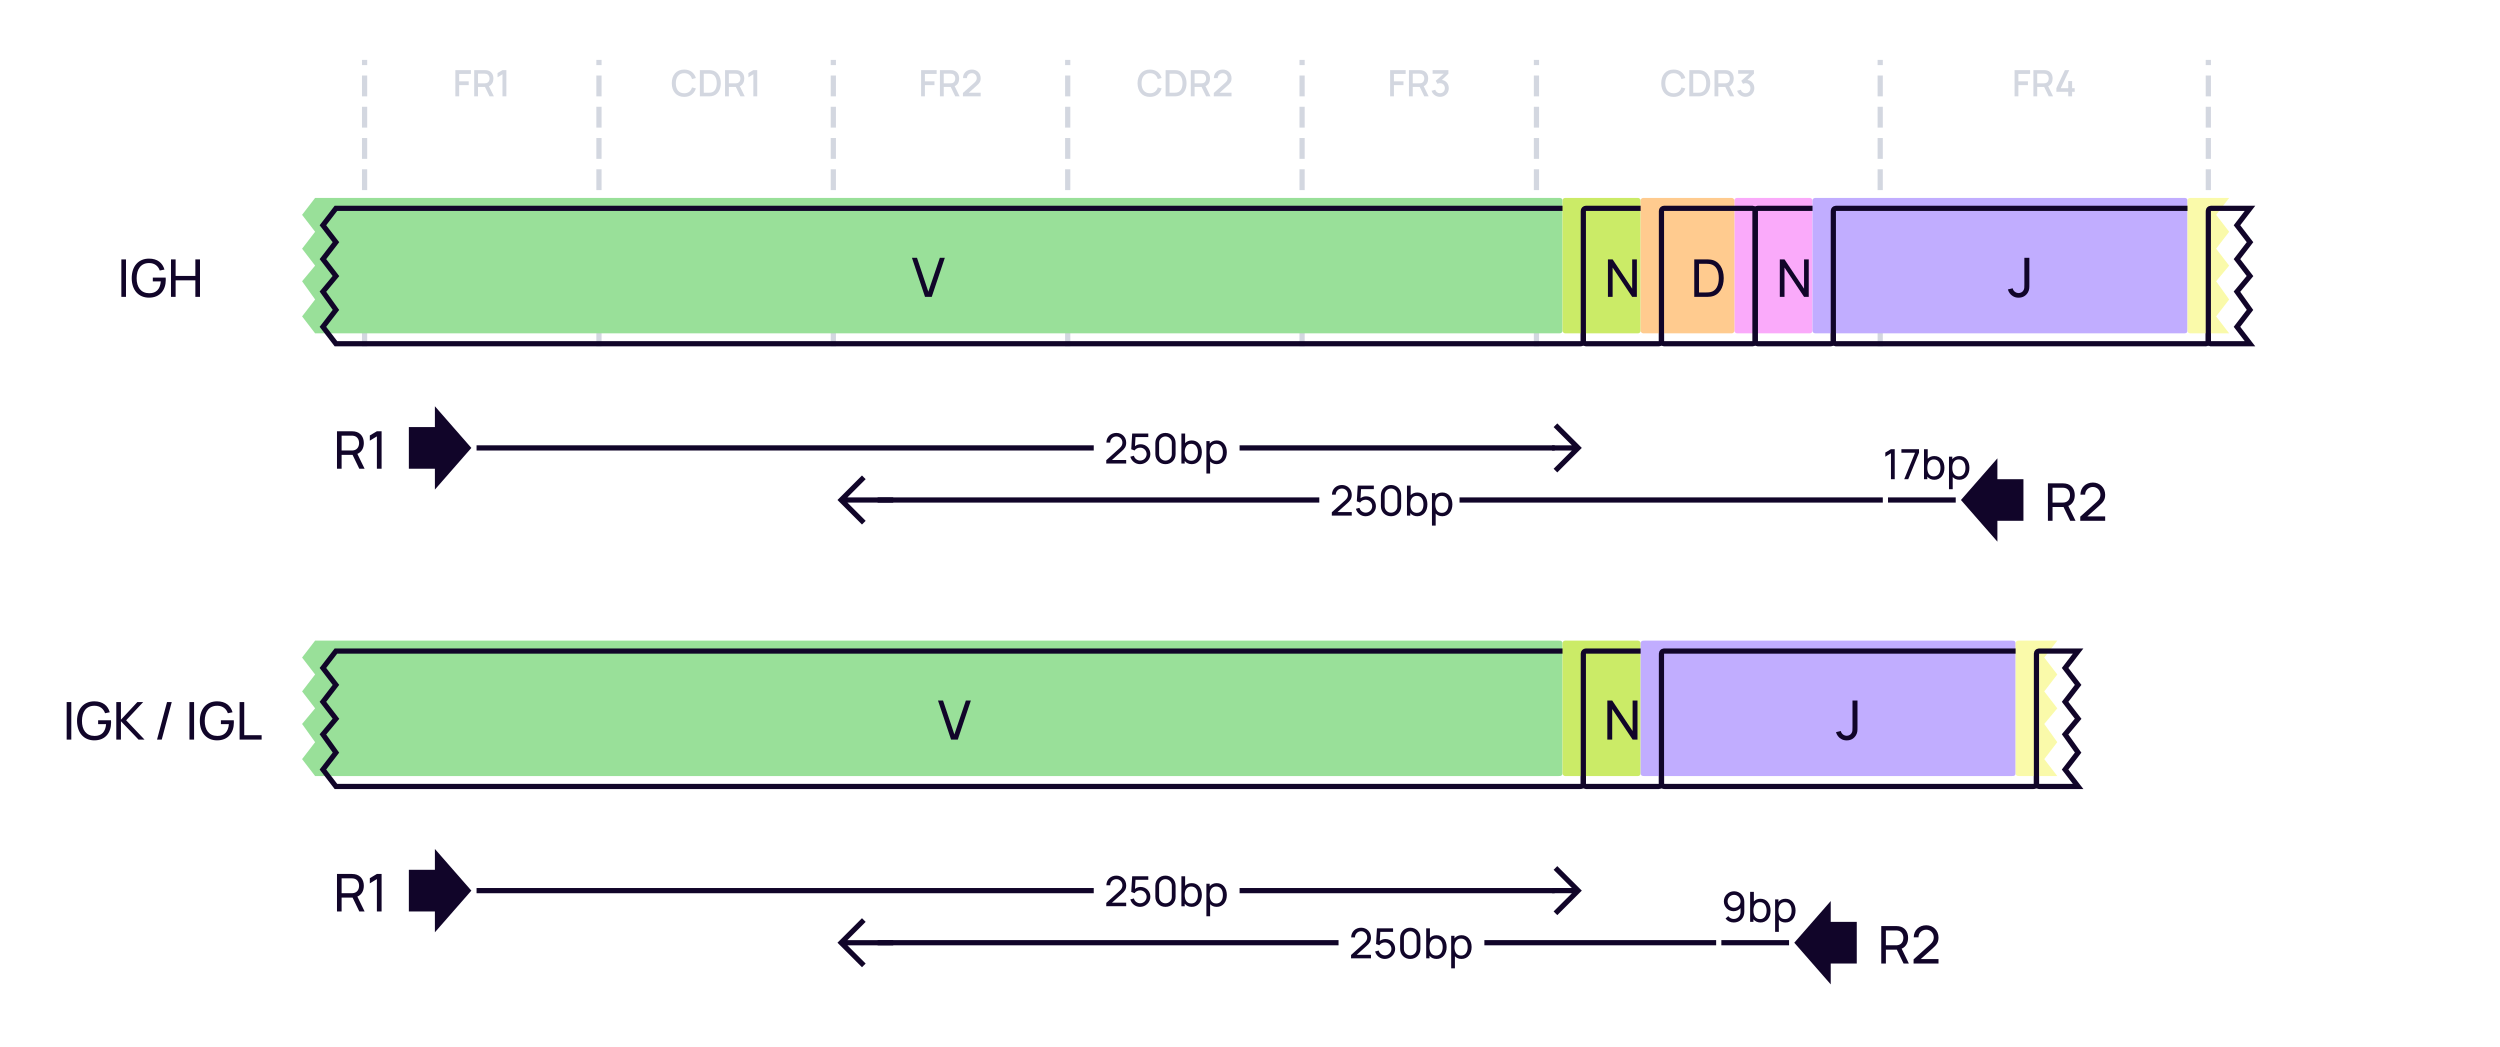 <svg width="960" height="402" viewBox="0 0 960 402" fill="none" xmlns="http://www.w3.org/2000/svg">
<rect width="960" height="402" fill="white"/>
<path d="M140 132V24" stroke="#D3D7E0" stroke-width="2" stroke-linecap="square" stroke-dasharray="6 6"/>
<path d="M174.858 37H176.321V32.695H179.989V31.225H176.321V28.383H180.829V26.92H174.858V37ZM182.09 37H183.553V33.381H186.227L187.984 37H189.657L187.753 33.094C188.894 32.597 189.468 31.491 189.468 30.147C189.468 28.516 188.628 27.235 186.941 26.976C186.675 26.934 186.36 26.92 186.164 26.92H182.09V37ZM183.553 31.995V28.299H186.108C186.29 28.299 186.535 28.313 186.745 28.369C187.641 28.579 187.977 29.405 187.977 30.147C187.977 30.889 187.641 31.715 186.745 31.932C186.535 31.981 186.29 31.995 186.108 31.995H183.553ZM192.953 37H194.444V26.92H192.953L191.056 28.054V29.685L192.953 28.53V37Z" fill="#D3D7E0"/>
<path d="M230 132V24" stroke="#D3D7E0" stroke-width="2" stroke-linecap="square" stroke-dasharray="6 6"/>
<path d="M262.735 37.21C265.059 37.21 266.62 35.943 267.215 33.955L265.731 33.556C265.332 34.963 264.331 35.817 262.735 35.817C260.593 35.817 259.501 34.27 259.515 31.96C259.522 29.65 260.593 28.103 262.735 28.103C264.331 28.103 265.332 28.957 265.731 30.364L267.215 29.965C266.62 27.977 265.059 26.71 262.735 26.71C259.711 26.71 257.968 28.845 257.968 31.96C257.968 35.075 259.711 37.21 262.735 37.21ZM268.754 37H271.911C272.093 37 272.695 37 273.164 36.937C275.53 36.636 276.79 34.529 276.79 31.96C276.79 29.391 275.53 27.284 273.164 26.983C272.695 26.92 272.093 26.92 271.911 26.92H268.754V37ZM270.252 35.607V28.313H271.911C272.219 28.313 272.723 28.32 273.059 28.383C274.571 28.663 275.236 30.189 275.236 31.96C275.236 33.689 274.599 35.243 273.059 35.537C272.723 35.6 272.233 35.607 271.911 35.607H270.252ZM278.42 37H279.883V33.381H282.557L284.314 37H285.987L284.083 33.094C285.224 32.597 285.798 31.491 285.798 30.147C285.798 28.516 284.958 27.235 283.271 26.976C283.005 26.934 282.69 26.92 282.494 26.92H278.42V37ZM279.883 31.995V28.299H282.438C282.62 28.299 282.865 28.313 283.075 28.369C283.971 28.579 284.307 29.405 284.307 30.147C284.307 30.889 283.971 31.715 283.075 31.932C282.865 31.981 282.62 31.995 282.438 31.995H279.883ZM289.283 37H290.774V26.92H289.283L287.386 28.054V29.685L289.283 28.53V37Z" fill="#D3D7E0"/>
<path d="M320 132V24" stroke="#D3D7E0" stroke-width="2" stroke-linecap="square" stroke-dasharray="6 6"/>
<path d="M353.703 37H355.166V32.695H358.834V31.225H355.166V28.383H359.674V26.92H353.703V37ZM360.935 37H362.398V33.381H365.072L366.829 37H368.502L366.598 33.094C367.739 32.597 368.313 31.491 368.313 30.147C368.313 28.516 367.473 27.235 365.786 26.976C365.52 26.934 365.205 26.92 365.009 26.92H360.935V37ZM362.398 31.995V28.299H364.953C365.135 28.299 365.38 28.313 365.59 28.369C366.486 28.579 366.822 29.405 366.822 30.147C366.822 30.889 366.486 31.715 365.59 31.932C365.38 31.981 365.135 31.995 364.953 31.995H362.398ZM369.761 36.993H376.579V35.6H372.022L374.941 32.996C376.033 32.037 376.579 31.407 376.579 30.028C376.579 28.117 375.144 26.71 373.24 26.71C371.231 26.71 369.796 28.047 369.796 30H371.294C371.28 28.985 372.092 28.103 373.212 28.103C374.297 28.103 375.074 28.929 375.074 30.007C375.074 30.581 374.864 31.127 374.157 31.757L369.768 35.691L369.761 36.993Z" fill="#D3D7E0"/>
<path d="M410 132V24" stroke="#D3D7E0" stroke-width="2" stroke-linecap="square" stroke-dasharray="6 6"/>
<path d="M441.58 37.21C443.904 37.21 445.465 35.943 446.06 33.955L444.576 33.556C444.177 34.963 443.176 35.817 441.58 35.817C439.438 35.817 438.346 34.27 438.36 31.96C438.367 29.65 439.438 28.103 441.58 28.103C443.176 28.103 444.177 28.957 444.576 30.364L446.06 29.965C445.465 27.977 443.904 26.71 441.58 26.71C438.556 26.71 436.813 28.845 436.813 31.96C436.813 35.075 438.556 37.21 441.58 37.21ZM447.599 37H450.756C450.938 37 451.54 37 452.009 36.937C454.375 36.636 455.635 34.529 455.635 31.96C455.635 29.391 454.375 27.284 452.009 26.983C451.54 26.92 450.938 26.92 450.756 26.92H447.599V37ZM449.097 35.607V28.313H450.756C451.064 28.313 451.568 28.32 451.904 28.383C453.416 28.663 454.081 30.189 454.081 31.96C454.081 33.689 453.444 35.243 451.904 35.537C451.568 35.6 451.078 35.607 450.756 35.607H449.097ZM457.265 37H458.728V33.381H461.402L463.159 37H464.832L462.928 33.094C464.069 32.597 464.643 31.491 464.643 30.147C464.643 28.516 463.803 27.235 462.116 26.976C461.85 26.934 461.535 26.92 461.339 26.92H457.265V37ZM458.728 31.995V28.299H461.283C461.465 28.299 461.71 28.313 461.92 28.369C462.816 28.579 463.152 29.405 463.152 30.147C463.152 30.889 462.816 31.715 461.92 31.932C461.71 31.981 461.465 31.995 461.283 31.995H458.728ZM466.091 36.993H472.909V35.6H468.352L471.271 32.996C472.363 32.037 472.909 31.407 472.909 30.028C472.909 28.117 471.474 26.71 469.57 26.71C467.561 26.71 466.126 28.047 466.126 30H467.624C467.61 28.985 468.422 28.103 469.542 28.103C470.627 28.103 471.404 28.929 471.404 30.007C471.404 30.581 471.194 31.127 470.487 31.757L466.098 35.691L466.091 36.993Z" fill="#D3D7E0"/>
<path d="M500 132V24" stroke="#D3D7E0" stroke-width="2" stroke-linecap="square" stroke-dasharray="6 6"/>
<path d="M533.805 37H535.268V32.695H538.936V31.225H535.268V28.383H539.776V26.92H533.805V37ZM541.038 37H542.501V33.381H545.175L546.932 37H548.605L546.701 33.094C547.842 32.597 548.416 31.491 548.416 30.147C548.416 28.516 547.576 27.235 545.889 26.976C545.623 26.934 545.308 26.92 545.112 26.92H541.038V37ZM542.501 31.995V28.299H545.056C545.238 28.299 545.483 28.313 545.693 28.369C546.589 28.579 546.925 29.405 546.925 30.147C546.925 30.889 546.589 31.715 545.693 31.932C545.483 31.981 545.238 31.995 545.056 31.995H542.501ZM552.964 37.189C554.847 37.189 556.331 35.796 556.331 33.871C556.331 32.233 555.323 30.924 553.692 30.707L556.184 28.313V26.92H550.122V28.313H554.392L551.312 31.036L551.998 32.191C552.285 32.037 552.628 31.939 552.95 31.939C554.07 31.939 554.833 32.751 554.833 33.871C554.833 34.984 554.07 35.789 552.964 35.803C552.138 35.81 551.403 35.341 551.137 34.466L549.723 34.858C550.15 36.293 551.466 37.189 552.964 37.189Z" fill="#D3D7E0"/>
<path d="M590 132V24" stroke="#D3D7E0" stroke-width="2" stroke-linecap="square" stroke-dasharray="6 6"/>
<path d="M642.682 37.21C645.006 37.21 646.567 35.943 647.162 33.955L645.678 33.556C645.279 34.963 644.278 35.817 642.682 35.817C640.54 35.817 639.448 34.27 639.462 31.96C639.469 29.65 640.54 28.103 642.682 28.103C644.278 28.103 645.279 28.957 645.678 30.364L647.162 29.965C646.567 27.977 645.006 26.71 642.682 26.71C639.658 26.71 637.915 28.845 637.915 31.96C637.915 35.075 639.658 37.21 642.682 37.21ZM648.702 37H651.859C652.041 37 652.643 37 653.112 36.937C655.478 36.636 656.738 34.529 656.738 31.96C656.738 29.391 655.478 27.284 653.112 26.983C652.643 26.92 652.041 26.92 651.859 26.92H648.702V37ZM650.2 35.607V28.313H651.859C652.167 28.313 652.671 28.32 653.007 28.383C654.519 28.663 655.184 30.189 655.184 31.96C655.184 33.689 654.547 35.243 653.007 35.537C652.671 35.6 652.181 35.607 651.859 35.607H650.2ZM658.368 37H659.831V33.381H662.505L664.262 37H665.935L664.031 33.094C665.172 32.597 665.746 31.491 665.746 30.147C665.746 28.516 664.906 27.235 663.219 26.976C662.953 26.934 662.638 26.92 662.442 26.92H658.368V37ZM659.831 31.995V28.299H662.386C662.568 28.299 662.813 28.313 663.023 28.369C663.919 28.579 664.255 29.405 664.255 30.147C664.255 30.889 663.919 31.715 663.023 31.932C662.813 31.981 662.568 31.995 662.386 31.995H659.831ZM670.294 37.189C672.177 37.189 673.661 35.796 673.661 33.871C673.661 32.233 672.653 30.924 671.022 30.707L673.514 28.313V26.92H667.452V28.313H671.722L668.642 31.036L669.328 32.191C669.615 32.037 669.958 31.939 670.28 31.939C671.4 31.939 672.163 32.751 672.163 33.871C672.163 34.984 671.4 35.789 670.294 35.803C669.468 35.81 668.733 35.341 668.467 34.466L667.053 34.858C667.48 36.293 668.796 37.189 670.294 37.189Z" fill="#D3D7E0"/>
<path d="M722 132V24" stroke="#D3D7E0" stroke-width="2" stroke-linecap="square" stroke-dasharray="6 6"/>
<path d="M773.593 37H775.056V32.695H778.724V31.225H775.056V28.383H779.564V26.92H773.593V37ZM780.826 37H782.289V33.381H784.963L786.72 37H788.393L786.489 33.094C787.63 32.597 788.204 31.491 788.204 30.147C788.204 28.516 787.364 27.235 785.677 26.976C785.411 26.934 785.096 26.92 784.9 26.92H780.826V37ZM782.289 31.995V28.299H784.844C785.026 28.299 785.271 28.313 785.481 28.369C786.377 28.579 786.713 29.405 786.713 30.147C786.713 30.889 786.377 31.715 785.481 31.932C785.271 31.981 785.026 31.995 784.844 31.995H782.289ZM794.201 37H795.685V35.243H796.686V33.857H795.685V31.127H794.201V33.857H791.324L794.6 26.92H792.927L789.651 33.857V35.243H794.201V37Z" fill="#D3D7E0"/>
<path d="M848 132V24" stroke="#D3D7E0" stroke-width="2" stroke-linecap="square" stroke-dasharray="6 6"/>
<g filter="url(#filter0_i_5544_35957)">
<path d="M129 80H606.4C606.96 80 607.24 80 607.454 80.109C607.642 80.205 607.795 80.358 607.891 80.546C608 80.76 608 81.04 608 81.6V130.4C608 130.96 608 131.24 607.891 131.454C607.795 131.642 607.642 131.795 607.454 131.891C607.24 132 606.96 132 606.4 132H129L124 125.5L129 119L124 112L129 106L124 99.5L129 93L124 86.5L129 80Z" fill="#99E099"/>
</g>
<path d="M129 80H606.4C606.96 80 607.24 80 607.454 80.109C607.642 80.205 607.795 80.358 607.891 80.546C608 80.76 608 81.04 608 81.6V130.4C608 130.96 608 131.24 607.891 131.454C607.795 131.642 607.642 131.795 607.454 131.891C607.24 132 606.96 132 606.4 132H129L124 125.5L129 119L124 112L129 106L124 99.5L129 93L124 86.5L129 80Z" stroke="#110529" stroke-width="2" stroke-linecap="round"/>
<path d="M355.209 114H357.792L362.813 99H360.896L356.48 112.021L352.126 99H350.188L355.209 114Z" fill="#110529"/>
<g filter="url(#filter1_i_5544_35957)">
<rect x="608" y="80" width="30" height="52" rx="1" fill="#CBEB67"/>
</g>
<rect x="608" y="80" width="30" height="52" rx="1" stroke="#110529" stroke-width="2" stroke-linecap="round"/>
<g filter="url(#filter2_i_5544_35957)">
<rect x="674" y="80" width="30" height="52" rx="1" fill="#FAAAFA"/>
</g>
<rect x="674" y="80" width="30" height="52" rx="1" stroke="#110529" stroke-width="2" stroke-linecap="round"/>
<g filter="url(#filter3_i_5544_35957)">
<rect x="638" y="80" width="36" height="52" rx="1" fill="#FFCB8F"/>
</g>
<rect x="638" y="80" width="36" height="52" rx="1" stroke="#110529" stroke-width="2" stroke-linecap="round"/>
<path d="M617.447 114H619.247V102.74L626.757 114H628.557V99.6H626.757V110.85L619.247 99.6H617.447V114Z" fill="#110529"/>
<path d="M683.447 114H685.247V102.74L692.757 114H694.557V99.6H692.757V110.85L685.247 99.6H683.447V114Z" fill="#110529"/>
<path d="M650.593 114H655.033C655.303 114 656.183 114 656.853 113.91C660.183 113.47 661.913 110.48 661.913 106.8C661.913 103.13 660.183 100.13 656.853 99.69C656.173 99.6 655.313 99.6 655.033 99.6H650.593V114ZM652.423 112.3V101.3H655.033C655.513 101.3 656.233 101.32 656.703 101.41C659.033 101.83 660.023 104.08 660.023 106.8C660.023 109.47 659.063 111.76 656.703 112.19C656.233 112.28 655.533 112.3 655.033 112.3H652.423Z" fill="#110529"/>
<g filter="url(#filter4_i_5544_35957)">
<path d="M848 81.6C848 81.04 848 80.76 847.891 80.546C847.795 80.358 847.642 80.205 847.454 80.109C847.24 80 846.96 80 846.4 80H705.6C705.04 80 704.76 80 704.546 80.109C704.358 80.205 704.205 80.358 704.109 80.546C704 80.76 704 81.04 704 81.6V106V130.4C704 130.96 704 131.24 704.109 131.454C704.205 131.642 704.358 131.795 704.546 131.891C704.76 132 705.04 132 705.6 132H846.4C846.96 132 847.24 132 847.454 131.891C847.642 131.795 847.795 131.642 847.891 131.454C848 131.24 848 130.96 848 130.4V125.5V119V112V106V99.5V93V86.5V81.6Z" fill="#C1ADFF"/>
</g>
<path d="M848 81.6C848 81.04 848 80.76 847.891 80.546C847.795 80.358 847.642 80.205 847.454 80.109C847.24 80 846.96 80 846.4 80H705.6C705.04 80 704.76 80 704.546 80.109C704.358 80.205 704.205 80.358 704.109 80.546C704 80.76 704 81.04 704 81.6V106V130.4C704 130.96 704 131.24 704.109 131.454C704.205 131.642 704.358 131.795 704.546 131.891C704.76 132 705.04 132 705.6 132H846.4C846.96 132 847.24 132 847.454 131.891C847.642 131.795 847.795 131.642 847.891 131.454C848 131.24 848 130.96 848 130.4V125.5V119V112V106V99.5V93V86.5V81.6Z" stroke="#110529" stroke-width="2" stroke-linecap="round"/>
<path d="M779.272 99V109.292C779.272 110.604 779.272 111.312 778.71 112.312C777.939 113.604 776.752 114.312 775.127 114.312C774.356 114.312 773.606 114.146 772.96 113.729C772.002 113.187 771.314 112.208 771.022 111.146L772.877 110.708C772.981 111.292 773.356 111.812 773.856 112.146C774.21 112.396 774.668 112.542 775.106 112.542C775.897 112.542 776.731 112.125 777.085 111.354C777.356 110.792 777.356 110.375 777.356 109.292V99H779.272Z" fill="#110529"/>
<g filter="url(#filter5_i_5544_35957)">
<path d="M864 80H849.6C849.04 80 848.76 80 848.546 80.109C848.358 80.205 848.205 80.358 848.109 80.546C848 80.76 848 81.04 848 81.6V130.4C848 130.96 848 131.24 848.109 131.454C848.205 131.642 848.358 131.795 848.546 131.891C848.76 132 849.04 132 849.6 132H864L859 125.5L864 119L859 112L864 106L859 99.5L864 93L859 86.5L864 80Z" fill="#FAFAAA"/>
</g>
<path d="M864 80H849.6C849.04 80 848.76 80 848.546 80.109C848.358 80.205 848.205 80.358 848.109 80.546C848 80.76 848 81.04 848 81.6V130.4C848 130.96 848 131.24 848.109 131.454C848.205 131.642 848.358 131.795 848.546 131.891C848.76 132 849.04 132 849.6 132H864L859 125.5L864 119L859 112L864 106L859 99.5L864 93L859 86.5L864 80Z" stroke="#110529" stroke-width="2" stroke-linecap="round"/>
<path d="M46.6 114H48.38V99.6H46.6V114ZM57.211 114.3C61.42 114.3 63.66 111.39 63.66 107.44C63.66 107.32 63.651 106.87 63.62 106.59H58.681V108.06H61.74C61.52 110.93 60.081 112.62 57.3 112.6C54.081 112.58 52.45 110.25 52.471 106.8C52.49 103.35 54.081 100.99 57.3 101.01C59.35 101.02 60.74 102.14 61.35 103.88L63.151 103.51C62.401 100.92 60.431 99.31 57.211 99.31C53.181 99.31 50.581 102.21 50.581 106.8C50.581 111.44 53.24 114.3 57.211 114.3ZM65.658 114H67.438V107.64H75.018V114H76.798V99.6H75.018V105.95H67.438V99.6H65.658V114Z" fill="#110529"/>
<g filter="url(#filter6_i_5544_35957)">
<path d="M129 250H606.4C606.96 250 607.24 250 607.454 250.109C607.642 250.205 607.795 250.358 607.891 250.546C608 250.76 608 251.04 608 251.6V300.4C608 300.96 608 301.24 607.891 301.454C607.795 301.642 607.642 301.795 607.454 301.891C607.24 302 606.96 302 606.4 302H129L124 295.5L129 289L124 282L129 276L124 269.5L129 263L124 256.5L129 250Z" fill="#99E099"/>
</g>
<path d="M129 250H606.4C606.96 250 607.24 250 607.454 250.109C607.642 250.205 607.795 250.358 607.891 250.546C608 250.76 608 251.04 608 251.6V300.4C608 300.96 608 301.24 607.891 301.454C607.795 301.642 607.642 301.795 607.454 301.891C607.24 302 606.96 302 606.4 302H129L124 295.5L129 289L124 282L129 276L124 269.5L129 263L124 256.5L129 250Z" stroke="#110529" stroke-width="2" stroke-linecap="round"/>
<path d="M365.209 284H367.792L372.813 269H370.896L366.48 282.021L362.126 269H360.188L365.209 284Z" fill="#110529"/>
<g filter="url(#filter7_i_5544_35957)">
<rect x="608" y="250" width="30" height="52" rx="1" fill="#CBEB67"/>
</g>
<rect x="608" y="250" width="30" height="52" rx="1" stroke="#110529" stroke-width="2" stroke-linecap="round"/>
<path d="M619.087 269H617.212V284H619.087V272.271L626.921 284H628.796V269H626.921V280.708L619.087 269Z" fill="#110529"/>
<g filter="url(#filter8_i_5544_35957)">
<path d="M782 251.6C782 251.04 782 250.76 781.891 250.546C781.795 250.358 781.642 250.205 781.454 250.109C781.24 250 780.96 250 780.4 250H639.6C639.04 250 638.76 250 638.546 250.109C638.358 250.205 638.205 250.358 638.109 250.546C638 250.76 638 251.04 638 251.6V276V300.4C638 300.96 638 301.24 638.109 301.454C638.205 301.642 638.358 301.795 638.546 301.891C638.76 302 639.04 302 639.6 302H780.4C780.96 302 781.24 302 781.454 301.891C781.642 301.795 781.795 301.642 781.891 301.454C782 301.24 782 300.96 782 300.4V295.5V289V282V276V269.5V263V256.5V251.6Z" fill="#C1ADFF"/>
</g>
<path d="M782 251.6C782 251.04 782 250.76 781.891 250.546C781.795 250.358 781.642 250.205 781.454 250.109C781.24 250 780.96 250 780.4 250H639.6C639.04 250 638.76 250 638.546 250.109C638.358 250.205 638.205 250.358 638.109 250.546C638 250.76 638 251.04 638 251.6V276V300.4C638 300.96 638 301.24 638.109 301.454C638.205 301.642 638.358 301.795 638.546 301.891C638.76 302 639.04 302 639.6 302H780.4C780.96 302 781.24 302 781.454 301.891C781.642 301.795 781.795 301.642 781.891 301.454C782 301.24 782 300.96 782 300.4V295.5V289V282V276V269.5V263V256.5V251.6Z" stroke="#110529" stroke-width="2" stroke-linecap="round"/>
<g filter="url(#filter9_i_5544_35957)">
<path d="M798 250H783.6C783.04 250 782.76 250 782.546 250.109C782.358 250.205 782.205 250.358 782.109 250.546C782 250.76 782 251.04 782 251.6V300.4C782 300.96 782 301.24 782.109 301.454C782.205 301.642 782.358 301.795 782.546 301.891C782.76 302 783.04 302 783.6 302H798L793 295.5L798 289L793 282L798 276L793 269.5L798 263L793 256.5L798 250Z" fill="#FAFAAA"/>
</g>
<path d="M798 250H783.6C783.04 250 782.76 250 782.546 250.109C782.358 250.205 782.205 250.358 782.109 250.546C782 250.76 782 251.04 782 251.6V300.4C782 300.96 782 301.24 782.109 301.454C782.205 301.642 782.358 301.795 782.546 301.891C782.76 302 783.04 302 783.6 302H798L793 295.5L798 289L793 282L798 276L793 269.5L798 263L793 256.5L798 250Z" stroke="#110529" stroke-width="2" stroke-linecap="round"/>
<path d="M713.272 269V279.292C713.272 280.604 713.272 281.312 712.71 282.312C711.939 283.604 710.751 284.312 709.126 284.312C708.356 284.312 707.606 284.146 706.96 283.729C706.001 283.187 705.314 282.208 705.022 281.146L706.876 280.708C706.981 281.292 707.356 281.812 707.856 282.146C708.21 282.396 708.668 282.542 709.106 282.542C709.897 282.542 710.731 282.125 711.085 281.354C711.356 280.792 711.356 280.375 711.356 279.292V269H713.272Z" fill="#110529"/>
<path d="M25.6 284H27.38V269.6H25.6V284ZM36.211 284.3C40.42 284.3 42.66 281.39 42.66 277.44C42.66 277.32 42.651 276.87 42.62 276.59H37.681V278.06H40.74C40.52 280.93 39.081 282.62 36.3 282.6C33.081 282.58 31.451 280.25 31.471 276.8C31.491 273.35 33.081 270.99 36.3 271.01C38.35 271.02 39.74 272.14 40.35 273.88L42.151 273.51C41.401 270.92 39.431 269.31 36.211 269.31C32.181 269.31 29.581 272.21 29.581 276.8C29.581 281.44 32.24 284.3 36.211 284.3ZM44.658 284H46.438V276.96L53.188 284H55.488L48.438 276.59L54.978 269.6H52.738L46.438 276.36V269.6H44.658V284ZM64.138 269.6L60.298 284H62.108L65.948 269.6H64.138ZM72.748 284H74.528V269.6H72.748V284ZM83.359 284.3C87.569 284.3 89.809 281.39 89.809 277.44C89.809 277.32 89.799 276.87 89.769 276.59H84.829V278.06H87.889C87.669 280.93 86.229 282.62 83.449 282.6C80.229 282.58 78.599 280.25 78.619 276.8C78.639 273.35 80.229 270.99 83.449 271.01C85.499 271.02 86.889 272.14 87.499 273.88L89.299 273.51C88.549 270.92 86.579 269.31 83.359 269.31C79.329 269.31 76.729 272.21 76.729 276.8C76.729 281.44 79.389 284.3 83.359 284.3ZM92.006 284H100.466V282.31H93.786V269.6H92.006V284Z" fill="#110529"/>
<path d="M129.4 180H131.18V174.68H135.39L137.97 180H140.01L137.23 174.29C138.86 173.61 139.71 172.04 139.71 170.14C139.71 167.85 138.48 166.04 136.15 165.68C135.78 165.62 135.37 165.6 135.09 165.6H129.4V180ZM131.18 172.99V167.29H135.03C135.28 167.29 135.63 167.31 135.93 167.38C137.31 167.69 137.89 168.94 137.89 170.14C137.89 171.34 137.31 172.59 135.93 172.9C135.63 172.97 135.28 172.99 135.03 172.99H131.18ZM144.723 180H146.533V165.6H144.723L142.013 167.22V169.21L144.723 167.57V180Z" fill="#110529"/>
<path d="M157 164V180H167V188L181 172L167 156V164H157Z" fill="#110529"/>
<path d="M129.4 350H131.18V344.68H135.39L137.97 350H140.01L137.23 344.29C138.86 343.61 139.71 342.04 139.71 340.14C139.71 337.85 138.48 336.04 136.15 335.68C135.78 335.62 135.37 335.6 135.09 335.6H129.4V350ZM131.18 342.99V337.29H135.03C135.28 337.29 135.63 337.31 135.93 337.38C137.31 337.69 137.89 338.94 137.89 340.14C137.89 341.34 137.31 342.59 135.93 342.9C135.63 342.97 135.28 342.99 135.03 342.99H131.18ZM144.723 350H146.533V335.6H144.723L142.013 337.22V339.21L144.723 337.57V350Z" fill="#110529"/>
<path d="M157 334V350H167V358L181 342L167 326V334H157Z" fill="#110529"/>
<path d="M665.888 342.248C663.744 342.248 661.96 343.96 661.96 346.104C661.96 348.248 663.576 349.904 665.72 349.904C666.752 349.904 667.704 349.448 668.368 348.712V350.28C668.368 351.656 667.288 352.888 665.76 352.888C664.912 352.888 664.136 352.456 663.672 351.792L662.608 352.736C663.36 353.704 664.496 354.24 665.76 354.24C668.12 354.24 669.816 352.536 669.816 350.12V346.288C669.816 343.976 668.088 342.248 665.888 342.248ZM663.4 346.104C663.4 344.728 664.512 343.624 665.888 343.624C667.264 343.624 668.368 344.744 668.368 346.104C668.368 347.48 667.256 348.592 665.88 348.592C664.504 348.592 663.4 347.48 663.4 346.104ZM676.026 354.24C678.442 354.24 679.898 352.264 679.898 349.672C679.898 347.08 678.434 345.12 676.034 345.12C674.954 345.12 674.098 345.496 673.482 346.144V342.48H672.05V354H673.322V353.024C673.954 353.784 674.858 354.24 676.026 354.24ZM673.322 349.672C673.322 347.76 674.122 346.424 675.81 346.424C677.57 346.424 678.386 347.848 678.386 349.672C678.386 351.512 677.554 352.936 675.85 352.936C674.106 352.936 673.322 351.568 673.322 349.672ZM685.619 354.24C688.035 354.24 689.491 352.264 689.491 349.672C689.491 347.08 688.027 345.12 685.627 345.12C684.451 345.12 683.547 345.568 682.915 346.328V345.36H681.643V357.84H683.075V353.2C683.691 353.856 684.547 354.24 685.619 354.24ZM682.915 349.672C682.915 347.76 683.715 346.424 685.403 346.424C687.163 346.424 687.979 347.848 687.979 349.672C687.979 351.512 687.147 352.936 685.443 352.936C683.699 352.936 682.915 351.568 682.915 349.672Z" fill="#110529"/>
<path d="M713 354V370H703V378L689 362L703 346V354H713Z" fill="#110529"/>
<path d="M722.4 370H724.18V364.68H728.39L730.97 370H733.01L730.23 364.29C731.86 363.61 732.71 362.04 732.71 360.14C732.71 357.85 731.48 356.04 729.15 355.68C728.78 355.62 728.37 355.6 728.09 355.6H722.4V370ZM724.18 362.99V357.29H728.03C728.28 357.29 728.63 357.31 728.93 357.38C730.31 357.69 730.89 358.94 730.89 360.14C730.89 361.34 730.31 362.59 728.93 362.9C728.63 362.97 728.28 362.99 728.03 362.99H724.18ZM734.813 369.99H744.383V368.29H737.553L742.193 364.12C743.673 362.81 744.383 361.86 744.383 359.97C744.383 357.32 742.363 355.3 739.692 355.3C736.923 355.3 734.883 357.23 734.883 359.94H736.703C736.683 358.37 737.943 357 739.663 357C741.323 357 742.563 358.29 742.563 359.95C742.563 360.86 742.273 361.69 741.213 362.64L734.823 368.39L734.813 369.99Z" fill="#110529"/>
<path d="M596 172H184" stroke="#110529" stroke-width="2" stroke-linecap="square"/>
<path d="M606 172L606.707 171.293L607.414 172L606.707 172.707L606 172ZM598.707 180.707L598 181.414L596.586 180L597.293 179.293L598.707 180.707ZM597.293 164.707L596.586 164L598 162.586L598.707 163.293L597.293 164.707ZM596 171L606 171L606 173L596 173L596 171ZM606.707 172.707L598.707 180.707L597.293 179.293L605.293 171.293L606.707 172.707ZM605.293 172.707L597.293 164.707L598.707 163.293L606.707 171.293L605.293 172.707Z" fill="#110529"/>
<rect width="56" height="20" transform="translate(420 162)" fill="white"/>
<path d="M424.8 177.992H432.456V176.632H426.992L430.704 173.296C431.888 172.248 432.456 171.488 432.456 169.976C432.456 167.856 430.84 166.24 428.704 166.24C426.488 166.24 424.856 167.784 424.856 169.952H426.312C426.296 168.696 427.304 167.6 428.68 167.6C430.008 167.6 431 168.632 431 169.96C431 170.688 430.768 171.352 429.92 172.112L424.808 176.712L424.8 177.992ZM437.778 178.24C439.922 178.24 441.738 176.504 441.738 174.376C441.738 172.232 440.114 170.584 437.978 170.584C437.202 170.584 436.426 170.848 435.826 171.328L436.034 167.832H440.938V166.48H434.754L434.402 172.504L435.666 172.984C436.082 172.384 436.802 171.896 437.818 171.896C439.162 171.896 440.306 172.984 440.306 174.376C440.306 175.728 439.218 176.856 437.818 176.856C436.746 176.856 435.706 176.144 435.418 175.008L434.05 175.376C434.514 177.056 435.994 178.24 437.778 178.24ZM447.539 178.24C449.779 178.24 451.427 176.592 451.427 174.352V170.128C451.427 167.888 449.779 166.24 447.539 166.24C445.299 166.24 443.651 167.888 443.651 170.128V174.352C443.651 176.592 445.299 178.24 447.539 178.24ZM445.099 174.432V170.04C445.099 168.688 446.187 167.6 447.539 167.6C448.891 167.6 449.979 168.688 449.979 170.04V174.432C449.979 175.784 448.891 176.872 447.539 176.872C446.187 176.872 445.099 175.784 445.099 174.432ZM457.635 178.24C460.051 178.24 461.507 176.264 461.507 173.672C461.507 171.08 460.043 169.12 457.643 169.12C456.563 169.12 455.707 169.496 455.091 170.144V166.48H453.659V178H454.931V177.024C455.563 177.784 456.467 178.24 457.635 178.24ZM454.931 173.672C454.931 171.76 455.731 170.424 457.419 170.424C459.179 170.424 459.995 171.848 459.995 173.672C459.995 175.512 459.163 176.936 457.459 176.936C455.715 176.936 454.931 175.568 454.931 173.672ZM467.229 178.24C469.645 178.24 471.101 176.264 471.101 173.672C471.101 171.08 469.637 169.12 467.237 169.12C466.061 169.12 465.157 169.568 464.525 170.328V169.36H463.253V181.84H464.685V177.2C465.301 177.856 466.157 178.24 467.229 178.24ZM464.525 173.672C464.525 171.76 465.325 170.424 467.013 170.424C468.773 170.424 469.589 171.848 469.589 173.672C469.589 175.512 468.757 176.936 467.053 176.936C465.309 176.936 464.525 175.568 464.525 173.672Z" fill="#110529"/>
<path d="M338 192H722" stroke="#110529" stroke-width="2" stroke-linecap="square"/>
<path d="M323 192L322.293 191.293L321.586 192L322.293 192.707L323 192ZM330.293 200.707L331 201.414L332.414 200L331.707 199.293L330.293 200.707ZM331.707 184.707L332.414 184L331 182.586L330.293 183.293L331.707 184.707ZM343 191L323 191L323 193L343 193L343 191ZM322.293 192.707L330.293 200.707L331.707 199.293L323.707 191.293L322.293 192.707ZM323.707 192.707L331.707 184.707L330.293 183.293L322.293 191.293L323.707 192.707Z" fill="#110529"/>
<rect width="53.846" height="20" transform="translate(506.615 182)" fill="white"/>
<path d="M511.415 197.992H519.071V196.632H513.607L517.319 193.296C518.503 192.248 519.071 191.488 519.071 189.976C519.071 187.856 517.455 186.24 515.319 186.24C513.103 186.24 511.471 187.784 511.471 189.952H512.927C512.911 188.696 513.919 187.6 515.295 187.6C516.623 187.6 517.615 188.632 517.615 189.96C517.615 190.688 517.383 191.352 516.535 192.112L511.423 196.712L511.415 197.992ZM524.393 198.24C526.537 198.24 528.353 196.504 528.353 194.376C528.353 192.232 526.729 190.584 524.593 190.584C523.817 190.584 523.041 190.848 522.441 191.328L522.649 187.832H527.553V186.48H521.369L521.017 192.504L522.281 192.984C522.697 192.384 523.417 191.896 524.433 191.896C525.777 191.896 526.921 192.984 526.921 194.376C526.921 195.728 525.833 196.856 524.433 196.856C523.361 196.856 522.321 196.144 522.033 195.008L520.665 195.376C521.129 197.056 522.609 198.24 524.393 198.24ZM534.155 198.24C536.395 198.24 538.043 196.592 538.043 194.352V190.128C538.043 187.888 536.395 186.24 534.155 186.24C531.915 186.24 530.267 187.888 530.267 190.128V194.352C530.267 196.592 531.915 198.24 534.155 198.24ZM531.715 194.432V190.04C531.715 188.688 532.803 187.6 534.155 187.6C535.507 187.6 536.595 188.688 536.595 190.04V194.432C536.595 195.784 535.507 196.872 534.155 196.872C532.803 196.872 531.715 195.784 531.715 194.432ZM544.25 198.24C546.666 198.24 548.122 196.264 548.122 193.672C548.122 191.08 546.658 189.12 544.258 189.12C543.178 189.12 542.322 189.496 541.706 190.144V186.48H540.274V198H541.546V197.024C542.178 197.784 543.082 198.24 544.25 198.24ZM541.546 193.672C541.546 191.76 542.346 190.424 544.034 190.424C545.794 190.424 546.61 191.848 546.61 193.672C546.61 195.512 545.778 196.936 544.074 196.936C542.33 196.936 541.546 195.568 541.546 193.672ZM553.844 198.24C556.26 198.24 557.716 196.264 557.716 193.672C557.716 191.08 556.252 189.12 553.852 189.12C552.676 189.12 551.772 189.568 551.14 190.328V189.36H549.868V201.84H551.3V197.2C551.916 197.856 552.772 198.24 553.844 198.24ZM551.14 193.672C551.14 191.76 551.94 190.424 553.628 190.424C555.388 190.424 556.204 191.848 556.204 193.672C556.204 195.512 555.372 196.936 553.668 196.936C551.924 196.936 551.14 195.568 551.14 193.672Z" fill="#110529"/>
<path d="M596 342H184" stroke="#110529" stroke-width="2" stroke-linecap="square"/>
<path d="M606 342L606.707 341.293L607.414 342L606.707 342.707L606 342ZM598.707 350.707L598 351.414L596.586 350L597.293 349.293L598.707 350.707ZM597.293 334.707L596.586 334L598 332.586L598.707 333.293L597.293 334.707ZM596 341L606 341L606 343L596 343L596 341ZM606.707 342.707L598.707 350.707L597.293 349.293L605.293 341.293L606.707 342.707ZM605.293 342.707L597.293 334.707L598.707 333.293L606.707 341.293L605.293 342.707Z" fill="#110529"/>
<rect width="56" height="20" transform="translate(420 332)" fill="white"/>
<path d="M424.8 347.992H432.456V346.632H426.992L430.704 343.296C431.888 342.248 432.456 341.488 432.456 339.976C432.456 337.856 430.84 336.24 428.704 336.24C426.488 336.24 424.856 337.784 424.856 339.952H426.312C426.296 338.696 427.304 337.6 428.68 337.6C430.008 337.6 431 338.632 431 339.96C431 340.688 430.768 341.352 429.92 342.112L424.808 346.712L424.8 347.992ZM437.778 348.24C439.922 348.24 441.738 346.504 441.738 344.376C441.738 342.232 440.114 340.584 437.978 340.584C437.202 340.584 436.426 340.848 435.826 341.328L436.034 337.832H440.938V336.48H434.754L434.402 342.504L435.666 342.984C436.082 342.384 436.802 341.896 437.818 341.896C439.162 341.896 440.306 342.984 440.306 344.376C440.306 345.728 439.218 346.856 437.818 346.856C436.746 346.856 435.706 346.144 435.418 345.008L434.05 345.376C434.514 347.056 435.994 348.24 437.778 348.24ZM447.539 348.24C449.779 348.24 451.427 346.592 451.427 344.352V340.128C451.427 337.888 449.779 336.24 447.539 336.24C445.299 336.24 443.651 337.888 443.651 340.128V344.352C443.651 346.592 445.299 348.24 447.539 348.24ZM445.099 344.432V340.04C445.099 338.688 446.187 337.6 447.539 337.6C448.891 337.6 449.979 338.688 449.979 340.04V344.432C449.979 345.784 448.891 346.872 447.539 346.872C446.187 346.872 445.099 345.784 445.099 344.432ZM457.635 348.24C460.051 348.24 461.507 346.264 461.507 343.672C461.507 341.08 460.043 339.12 457.643 339.12C456.563 339.12 455.707 339.496 455.091 340.144V336.48H453.659V348H454.931V347.024C455.563 347.784 456.467 348.24 457.635 348.24ZM454.931 343.672C454.931 341.76 455.731 340.424 457.419 340.424C459.179 340.424 459.995 341.848 459.995 343.672C459.995 345.512 459.163 346.936 457.459 346.936C455.715 346.936 454.931 345.568 454.931 343.672ZM467.229 348.24C469.645 348.24 471.101 346.264 471.101 343.672C471.101 341.08 469.637 339.12 467.237 339.12C466.061 339.12 465.157 339.568 464.525 340.328V339.36H463.253V351.84H464.685V347.2C465.301 347.856 466.157 348.24 467.229 348.24ZM464.525 343.672C464.525 341.76 465.325 340.424 467.013 340.424C468.773 340.424 469.589 341.848 469.589 343.672C469.589 345.512 468.757 346.936 467.053 346.936C465.309 346.936 464.525 345.568 464.525 343.672Z" fill="#110529"/>
<path d="M338 362H658" stroke="#110529" stroke-width="2" stroke-linecap="square"/>
<path d="M323 362L322.293 361.293L321.586 362L322.293 362.707L323 362ZM330.293 370.707L331 371.414L332.414 370L331.707 369.293L330.293 370.707ZM331.707 354.707L332.414 354L331 352.586L330.293 353.293L331.707 354.707ZM343 361L323 361L323 363L343 363L343 361ZM322.293 362.707L330.293 370.707L331.707 369.293L323.707 361.293L322.293 362.707ZM323.707 362.707L331.707 354.707L330.293 353.293L322.293 361.293L323.707 362.707Z" fill="#110529"/>
<rect width="56" height="20" transform="translate(514 352)" fill="white"/>
<path d="M518.8 367.992H526.456V366.632H520.992L524.704 363.296C525.888 362.248 526.456 361.488 526.456 359.976C526.456 357.856 524.84 356.24 522.704 356.24C520.488 356.24 518.856 357.784 518.856 359.952H520.312C520.296 358.696 521.304 357.6 522.68 357.6C524.008 357.6 525 358.632 525 359.96C525 360.688 524.768 361.352 523.92 362.112L518.808 366.712L518.8 367.992ZM531.778 368.24C533.922 368.24 535.738 366.504 535.738 364.376C535.738 362.232 534.114 360.584 531.978 360.584C531.202 360.584 530.426 360.848 529.826 361.328L530.034 357.832H534.938V356.48H528.754L528.402 362.504L529.666 362.984C530.082 362.384 530.802 361.896 531.818 361.896C533.162 361.896 534.306 362.984 534.306 364.376C534.306 365.728 533.218 366.856 531.818 366.856C530.746 366.856 529.706 366.144 529.418 365.008L528.05 365.376C528.514 367.056 529.994 368.24 531.778 368.24ZM541.539 368.24C543.779 368.24 545.427 366.592 545.427 364.352V360.128C545.427 357.888 543.779 356.24 541.539 356.24C539.299 356.24 537.651 357.888 537.651 360.128V364.352C537.651 366.592 539.299 368.24 541.539 368.24ZM539.099 364.432V360.04C539.099 358.688 540.187 357.6 541.539 357.6C542.891 357.6 543.979 358.688 543.979 360.04V364.432C543.979 365.784 542.891 366.872 541.539 366.872C540.187 366.872 539.099 365.784 539.099 364.432ZM551.635 368.24C554.051 368.24 555.507 366.264 555.507 363.672C555.507 361.08 554.043 359.12 551.643 359.12C550.563 359.12 549.707 359.496 549.091 360.144V356.48H547.659V368H548.931V367.024C549.563 367.784 550.467 368.24 551.635 368.24ZM548.931 363.672C548.931 361.76 549.731 360.424 551.419 360.424C553.179 360.424 553.995 361.848 553.995 363.672C553.995 365.512 553.163 366.936 551.459 366.936C549.715 366.936 548.931 365.568 548.931 363.672ZM561.229 368.24C563.645 368.24 565.101 366.264 565.101 363.672C565.101 361.08 563.637 359.12 561.237 359.12C560.061 359.12 559.157 359.568 558.525 360.328V359.36H557.253V371.84H558.685V367.2C559.301 367.856 560.157 368.24 561.229 368.24ZM558.525 363.672C558.525 361.76 559.325 360.424 561.013 360.424C562.773 360.424 563.589 361.848 563.589 363.672C563.589 365.512 562.757 366.936 561.053 366.936C559.309 366.936 558.525 365.568 558.525 363.672Z" fill="#110529"/>
<path d="M726.128 184H727.576V172.48H726.128L723.96 173.776V175.368L726.128 174.056V184ZM731.228 184H732.764L736.9 173.848V172.48H730.14V173.848H735.372L731.228 184ZM742.791 184.24C745.207 184.24 746.663 182.264 746.663 179.672C746.663 177.08 745.199 175.12 742.799 175.12C741.719 175.12 740.863 175.496 740.247 176.144V172.48H738.815V184H740.087V183.024C740.719 183.784 741.623 184.24 742.791 184.24ZM740.087 179.672C740.087 177.76 740.887 176.424 742.575 176.424C744.335 176.424 745.151 177.848 745.151 179.672C745.151 181.512 744.319 182.936 742.615 182.936C740.871 182.936 740.087 181.568 740.087 179.672ZM752.385 184.24C754.801 184.24 756.257 182.264 756.257 179.672C756.257 177.08 754.793 175.12 752.393 175.12C751.217 175.12 750.313 175.568 749.681 176.328V175.36H748.409V187.84H749.841V183.2C750.457 183.856 751.313 184.24 752.385 184.24ZM749.681 179.672C749.681 177.76 750.481 176.424 752.169 176.424C753.929 176.424 754.745 177.848 754.745 179.672C754.745 181.512 753.913 182.936 752.209 182.936C750.465 182.936 749.681 181.568 749.681 179.672Z" fill="#110529"/>
<path d="M777 184V200H767V208L753 192L767 176V184H777Z" fill="#110529"/>
<path d="M786.4 200H788.18V194.68H792.39L794.97 200H797.01L794.23 194.29C795.86 193.61 796.71 192.04 796.71 190.14C796.71 187.85 795.48 186.04 793.15 185.68C792.78 185.62 792.37 185.6 792.09 185.6H786.4V200ZM788.18 192.99V187.29H792.03C792.28 187.29 792.63 187.31 792.93 187.38C794.31 187.69 794.89 188.94 794.89 190.14C794.89 191.34 794.31 192.59 792.93 192.9C792.63 192.97 792.28 192.99 792.03 192.99H788.18ZM798.813 199.99H808.383V198.29H801.553L806.193 194.12C807.673 192.81 808.383 191.86 808.383 189.97C808.383 187.32 806.363 185.3 803.692 185.3C800.923 185.3 798.883 187.23 798.883 189.94H800.703C800.683 188.37 801.943 187 803.663 187C805.323 187 806.563 188.29 806.563 189.95C806.563 190.86 806.273 191.69 805.213 192.64L798.823 198.39L798.813 199.99Z" fill="#110529"/>
<path d="M726 192H750" stroke="#110529" stroke-width="2" stroke-linecap="square" stroke-dasharray="2 2"/>
<path d="M662 362H686" stroke="#110529" stroke-width="2" stroke-linecap="square" stroke-dasharray="2 2"/>
<defs>
<filter id="filter0_i_5544_35957" x="122.737" y="79" width="486.263" height="54" filterUnits="userSpaceOnUse" color-interpolation-filters="sRGB">
<feFlood flood-opacity="0" result="BackgroundImageFix"/>
<feBlend mode="normal" in="SourceGraphic" in2="BackgroundImageFix" result="shape"/>
<feColorMatrix in="SourceAlpha" type="matrix" values="0 0 0 0 0 0 0 0 0 0 0 0 0 0 0 0 0 0 127 0" result="hardAlpha"/>
<feOffset dx="-8" dy="-4"/>
<feComposite in2="hardAlpha" operator="arithmetic" k2="-1" k3="1"/>
<feColorMatrix type="matrix" values="0 0 0 0 0.067 0 0 0 0 0.02 0 0 0 0 0.161 0 0 0 0.16 0"/>
<feBlend mode="normal" in2="shape" result="effect1_innerShadow_5544_35957"/>
</filter>
<filter id="filter1_i_5544_35957" x="607" y="79" width="32" height="54" filterUnits="userSpaceOnUse" color-interpolation-filters="sRGB">
<feFlood flood-opacity="0" result="BackgroundImageFix"/>
<feBlend mode="normal" in="SourceGraphic" in2="BackgroundImageFix" result="shape"/>
<feColorMatrix in="SourceAlpha" type="matrix" values="0 0 0 0 0 0 0 0 0 0 0 0 0 0 0 0 0 0 127 0" result="hardAlpha"/>
<feOffset dx="-8" dy="-4"/>
<feComposite in2="hardAlpha" operator="arithmetic" k2="-1" k3="1"/>
<feColorMatrix type="matrix" values="0 0 0 0 0.067 0 0 0 0 0.02 0 0 0 0 0.161 0 0 0 0.16 0"/>
<feBlend mode="normal" in2="shape" result="effect1_innerShadow_5544_35957"/>
</filter>
<filter id="filter2_i_5544_35957" x="673" y="79" width="32" height="54" filterUnits="userSpaceOnUse" color-interpolation-filters="sRGB">
<feFlood flood-opacity="0" result="BackgroundImageFix"/>
<feBlend mode="normal" in="SourceGraphic" in2="BackgroundImageFix" result="shape"/>
<feColorMatrix in="SourceAlpha" type="matrix" values="0 0 0 0 0 0 0 0 0 0 0 0 0 0 0 0 0 0 127 0" result="hardAlpha"/>
<feOffset dx="-8" dy="-4"/>
<feComposite in2="hardAlpha" operator="arithmetic" k2="-1" k3="1"/>
<feColorMatrix type="matrix" values="0 0 0 0 0.067 0 0 0 0 0.02 0 0 0 0 0.161 0 0 0 0.16 0"/>
<feBlend mode="normal" in2="shape" result="effect1_innerShadow_5544_35957"/>
</filter>
<filter id="filter3_i_5544_35957" x="637" y="79" width="38" height="54" filterUnits="userSpaceOnUse" color-interpolation-filters="sRGB">
<feFlood flood-opacity="0" result="BackgroundImageFix"/>
<feBlend mode="normal" in="SourceGraphic" in2="BackgroundImageFix" result="shape"/>
<feColorMatrix in="SourceAlpha" type="matrix" values="0 0 0 0 0 0 0 0 0 0 0 0 0 0 0 0 0 0 127 0" result="hardAlpha"/>
<feOffset dx="-8" dy="-4"/>
<feComposite in2="hardAlpha" operator="arithmetic" k2="-1" k3="1"/>
<feColorMatrix type="matrix" values="0 0 0 0 0.067 0 0 0 0 0.02 0 0 0 0 0.161 0 0 0 0.16 0"/>
<feBlend mode="normal" in2="shape" result="effect1_innerShadow_5544_35957"/>
</filter>
<filter id="filter4_i_5544_35957" x="703" y="79" width="146" height="54" filterUnits="userSpaceOnUse" color-interpolation-filters="sRGB">
<feFlood flood-opacity="0" result="BackgroundImageFix"/>
<feBlend mode="normal" in="SourceGraphic" in2="BackgroundImageFix" result="shape"/>
<feColorMatrix in="SourceAlpha" type="matrix" values="0 0 0 0 0 0 0 0 0 0 0 0 0 0 0 0 0 0 127 0" result="hardAlpha"/>
<feOffset dx="-8" dy="-4"/>
<feComposite in2="hardAlpha" operator="arithmetic" k2="-1" k3="1"/>
<feColorMatrix type="matrix" values="0 0 0 0 0.067 0 0 0 0 0.02 0 0 0 0 0.161 0 0 0 0.16 0"/>
<feBlend mode="normal" in2="shape" result="effect1_innerShadow_5544_35957"/>
</filter>
<filter id="filter5_i_5544_35957" x="847" y="79" width="19.031" height="54" filterUnits="userSpaceOnUse" color-interpolation-filters="sRGB">
<feFlood flood-opacity="0" result="BackgroundImageFix"/>
<feBlend mode="normal" in="SourceGraphic" in2="BackgroundImageFix" result="shape"/>
<feColorMatrix in="SourceAlpha" type="matrix" values="0 0 0 0 0 0 0 0 0 0 0 0 0 0 0 0 0 0 127 0" result="hardAlpha"/>
<feOffset dx="-8" dy="-4"/>
<feComposite in2="hardAlpha" operator="arithmetic" k2="-1" k3="1"/>
<feColorMatrix type="matrix" values="0 0 0 0 0.067 0 0 0 0 0.02 0 0 0 0 0.161 0 0 0 0.16 0"/>
<feBlend mode="normal" in2="shape" result="effect1_innerShadow_5544_35957"/>
</filter>
<filter id="filter6_i_5544_35957" x="122.737" y="249" width="486.263" height="54" filterUnits="userSpaceOnUse" color-interpolation-filters="sRGB">
<feFlood flood-opacity="0" result="BackgroundImageFix"/>
<feBlend mode="normal" in="SourceGraphic" in2="BackgroundImageFix" result="shape"/>
<feColorMatrix in="SourceAlpha" type="matrix" values="0 0 0 0 0 0 0 0 0 0 0 0 0 0 0 0 0 0 127 0" result="hardAlpha"/>
<feOffset dx="-8" dy="-4"/>
<feComposite in2="hardAlpha" operator="arithmetic" k2="-1" k3="1"/>
<feColorMatrix type="matrix" values="0 0 0 0 0.067 0 0 0 0 0.02 0 0 0 0 0.161 0 0 0 0.16 0"/>
<feBlend mode="normal" in2="shape" result="effect1_innerShadow_5544_35957"/>
</filter>
<filter id="filter7_i_5544_35957" x="607" y="249" width="32" height="54" filterUnits="userSpaceOnUse" color-interpolation-filters="sRGB">
<feFlood flood-opacity="0" result="BackgroundImageFix"/>
<feBlend mode="normal" in="SourceGraphic" in2="BackgroundImageFix" result="shape"/>
<feColorMatrix in="SourceAlpha" type="matrix" values="0 0 0 0 0 0 0 0 0 0 0 0 0 0 0 0 0 0 127 0" result="hardAlpha"/>
<feOffset dx="-8" dy="-4"/>
<feComposite in2="hardAlpha" operator="arithmetic" k2="-1" k3="1"/>
<feColorMatrix type="matrix" values="0 0 0 0 0.067 0 0 0 0 0.02 0 0 0 0 0.161 0 0 0 0.16 0"/>
<feBlend mode="normal" in2="shape" result="effect1_innerShadow_5544_35957"/>
</filter>
<filter id="filter8_i_5544_35957" x="637" y="249" width="146" height="54" filterUnits="userSpaceOnUse" color-interpolation-filters="sRGB">
<feFlood flood-opacity="0" result="BackgroundImageFix"/>
<feBlend mode="normal" in="SourceGraphic" in2="BackgroundImageFix" result="shape"/>
<feColorMatrix in="SourceAlpha" type="matrix" values="0 0 0 0 0 0 0 0 0 0 0 0 0 0 0 0 0 0 127 0" result="hardAlpha"/>
<feOffset dx="-8" dy="-4"/>
<feComposite in2="hardAlpha" operator="arithmetic" k2="-1" k3="1"/>
<feColorMatrix type="matrix" values="0 0 0 0 0.067 0 0 0 0 0.02 0 0 0 0 0.161 0 0 0 0.16 0"/>
<feBlend mode="normal" in2="shape" result="effect1_innerShadow_5544_35957"/>
</filter>
<filter id="filter9_i_5544_35957" x="781" y="249" width="19.031" height="54" filterUnits="userSpaceOnUse" color-interpolation-filters="sRGB">
<feFlood flood-opacity="0" result="BackgroundImageFix"/>
<feBlend mode="normal" in="SourceGraphic" in2="BackgroundImageFix" result="shape"/>
<feColorMatrix in="SourceAlpha" type="matrix" values="0 0 0 0 0 0 0 0 0 0 0 0 0 0 0 0 0 0 127 0" result="hardAlpha"/>
<feOffset dx="-8" dy="-4"/>
<feComposite in2="hardAlpha" operator="arithmetic" k2="-1" k3="1"/>
<feColorMatrix type="matrix" values="0 0 0 0 0.067 0 0 0 0 0.02 0 0 0 0 0.161 0 0 0 0.16 0"/>
<feBlend mode="normal" in2="shape" result="effect1_innerShadow_5544_35957"/>
</filter>
</defs>
</svg>

